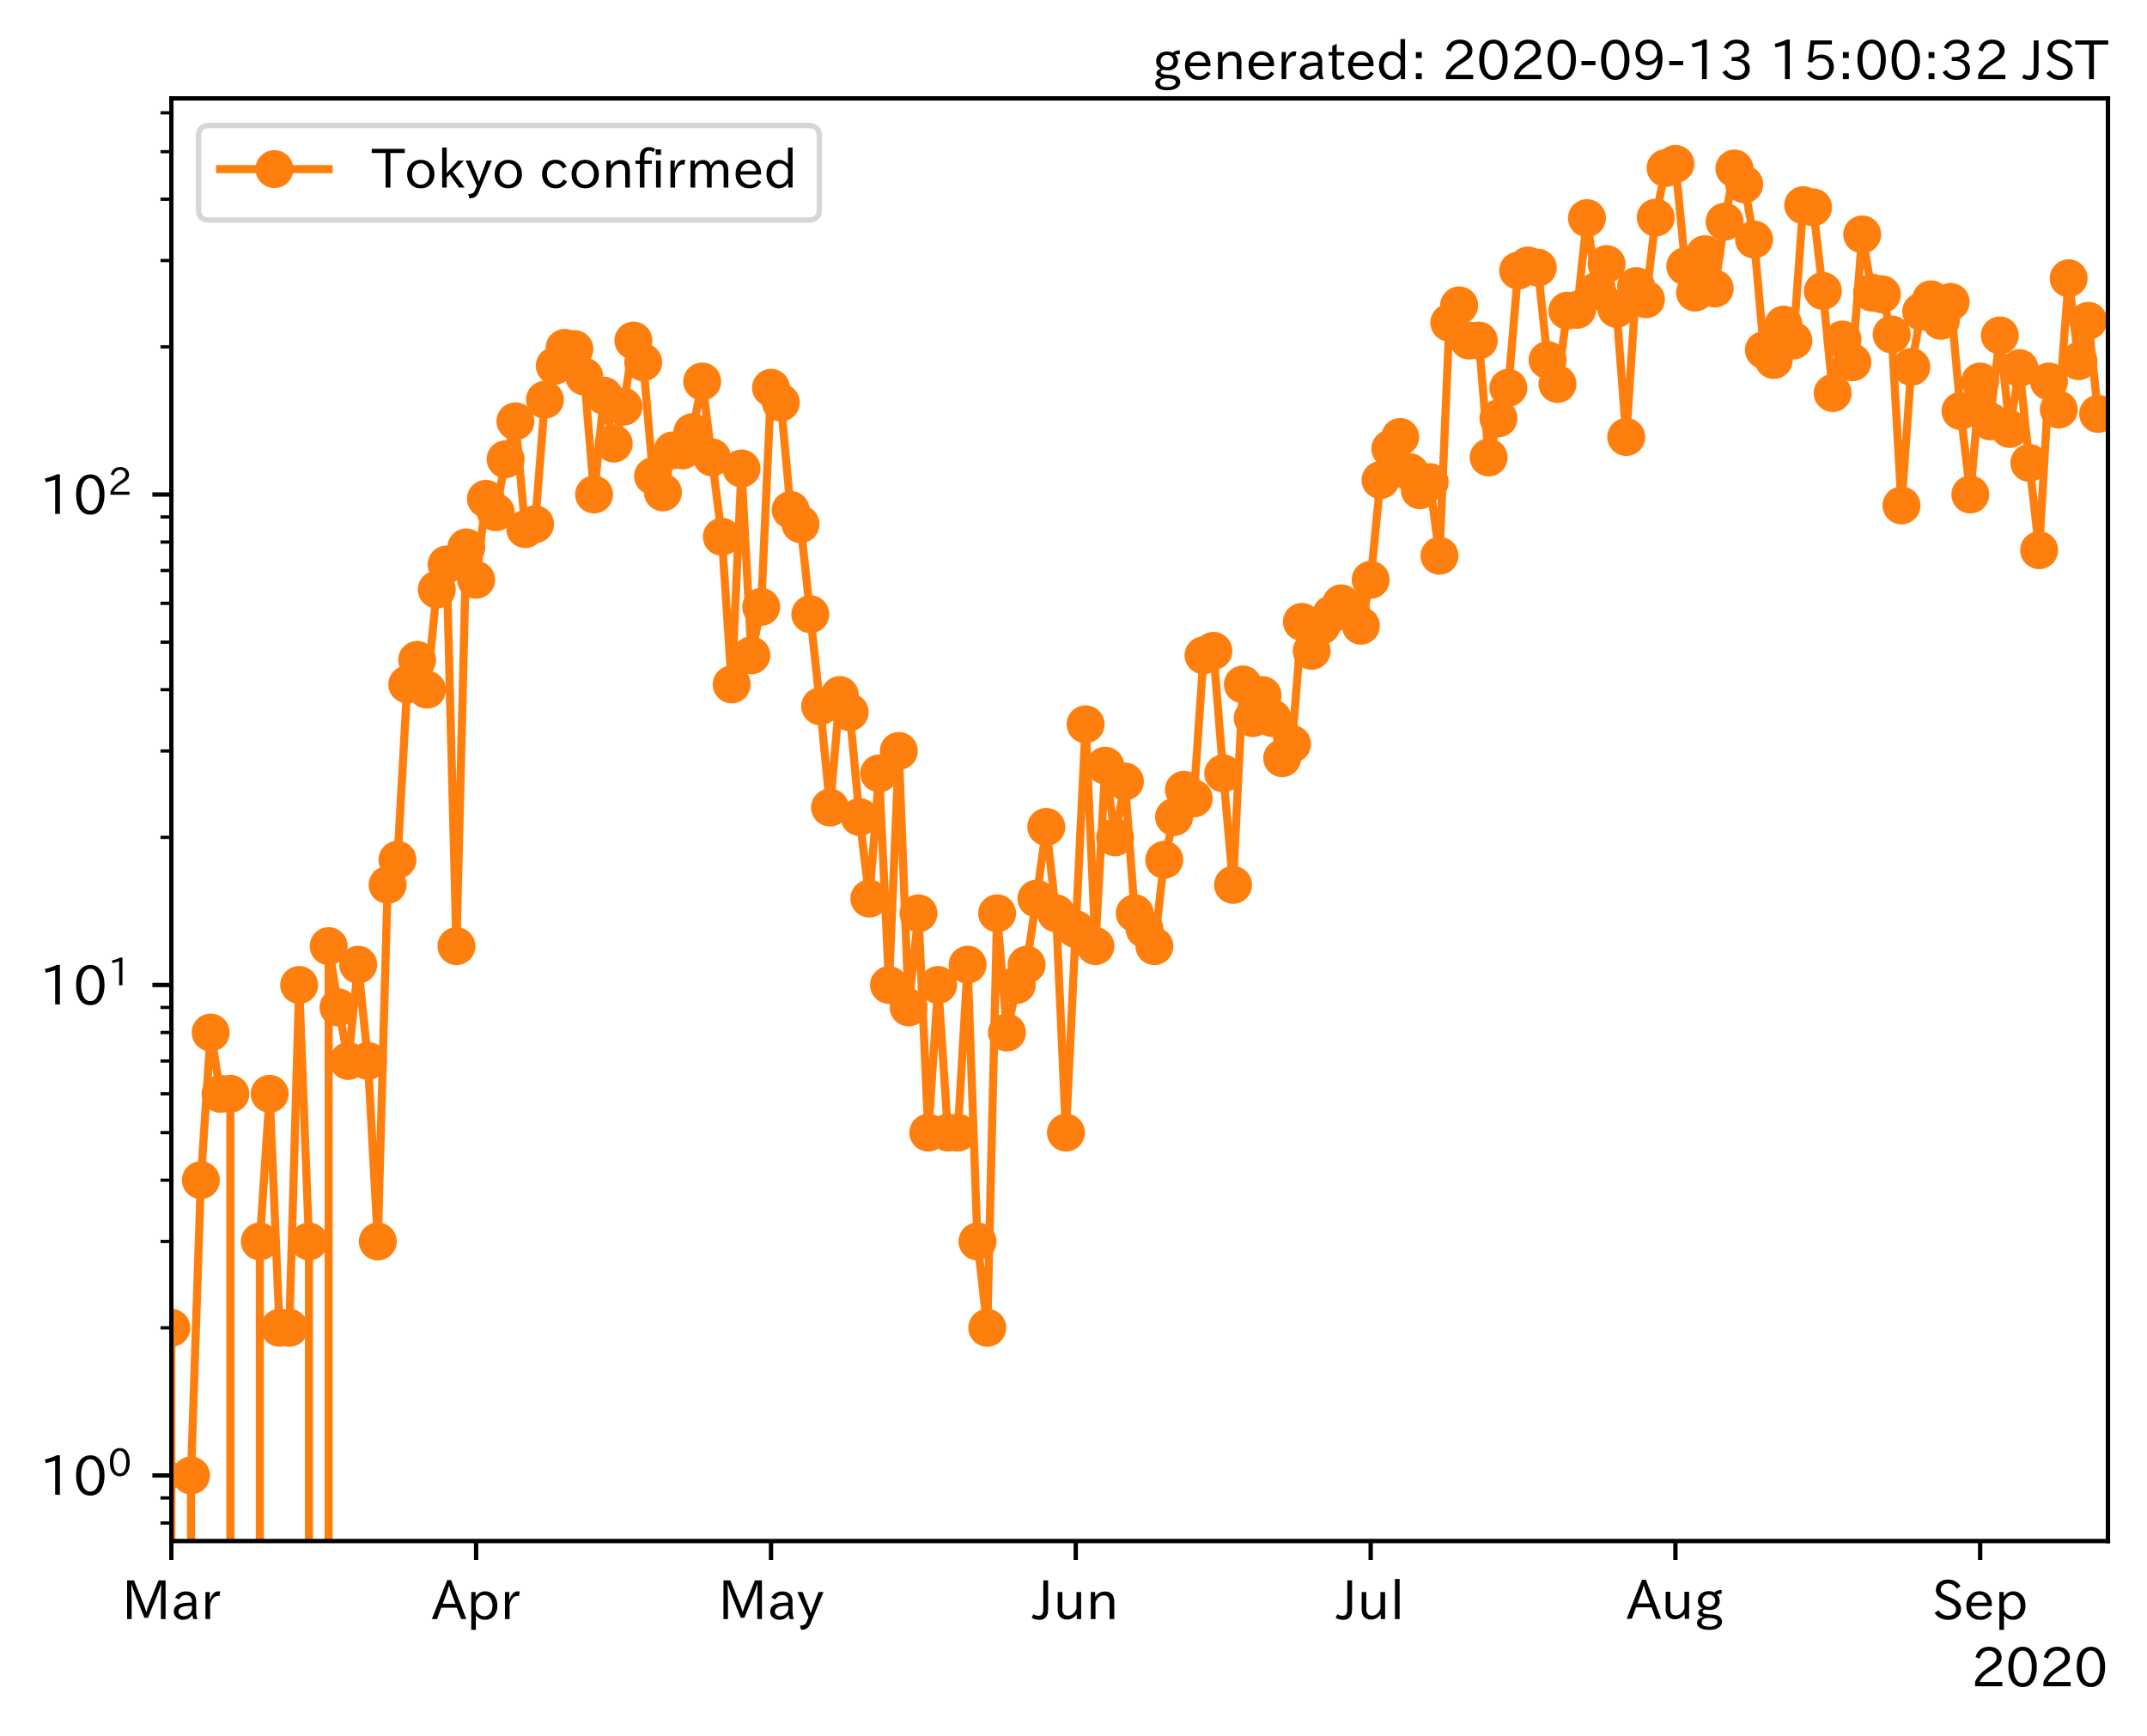 <?xml version="1.0" encoding="utf-8" standalone="no"?>
<!DOCTYPE svg PUBLIC "-//W3C//DTD SVG 1.1//EN"
  "http://www.w3.org/Graphics/SVG/1.1/DTD/svg11.dtd">
<!-- Created with matplotlib (https://matplotlib.org/) -->
<svg height="320.24pt" version="1.1" viewBox="0 0 395.92 320.24" width="395.92pt" xmlns="http://www.w3.org/2000/svg" xmlns:xlink="http://www.w3.org/1999/xlink">
 <defs>
  <style type="text/css">*{stroke-linecap:butt;stroke-linejoin:round;}</style>
 </defs>
 <g id="figure_1">
  <g id="patch_1">
   <path d="M 0 320.24 
L 395.92 320.24 
L 395.92 0 
L 0 0 
z
" style="fill:#ffffff;"/>
  </g>
  <g id="axes_1">
   <g id="patch_2">
    <path d="M 31.6 284.259 
L 388.72 284.259 
L 388.72 18.147 
L 31.6 18.147 
z
" style="fill:#ffffff;"/>
   </g>
   <g id="matplotlib.axis_1">
    <g id="xtick_1">
     <g id="line2d_1">
      <defs>
       <path d="M 0 0 
L 0 3.5 
" id="m4a53aa3651" style="stroke:#000000;stroke-width:0.8;"/>
      </defs>
      <g>
       <use style="stroke:#000000;stroke-width:0.8;" x="31.6" xlink:href="#m4a53aa3651" y="284.259"/>
      </g>
     </g>
     <g id="text_1">
      <!-- Mar -->
      <g transform="translate(22.491 298.749)scale(0.1 -0.1)">
       <defs>
        <path d="M 80.422 0.984 
L 71.828 0.984 
L 71.828 39.594 
Q 71.828 51.266 72.406 64.594 
L 72.016 64.594 
Q 68.062 53.266 63.531 41.797 
L 47.906 3.266 
L 41.406 3.266 
L 25.641 42.578 
Q 20.75 54.781 17.625 64.703 
L 17.234 64.703 
Q 17.828 48.922 17.828 39.891 
L 17.828 0.984 
L 9.516 0.984 
L 9.516 72.406 
L 22.125 72.406 
L 39.109 30.375 
Q 42.141 23 44.828 14.156 
L 45.125 14.156 
Q 47.312 22.125 50.531 30.172 
L 67.438 72.406 
L 80.422 72.406 
z
" id="IPAexGothic-77"/>
        <path d="M 49.312 0.984 
L 41.75 0.984 
Q 39.984 4.734 39.547 8.688 
L 39.203 8.688 
Q 33.547 -0.391 22.312 -0.391 
Q 14.594 -0.391 9.719 4.5 
Q 5.422 8.797 5.422 14.984 
Q 5.422 30.422 32.031 31.203 
L 38.719 31.391 
L 38.719 33.984 
Q 38.719 39.203 35.75 42.188 
Q 32.625 45.312 27.734 45.312 
Q 19.344 45.312 15.141 37.156 
L 7.719 40.578 
Q 14.656 52 27.938 52 
Q 37.109 52 42.047 46.875 
Q 46.625 42.281 46.625 33.891 
L 46.625 15.578 
Q 46.625 6.25 49.312 0.984 
z
M 38.922 25.391 
L 33.453 25.297 
Q 14.109 24.859 14.109 14.891 
Q 14.109 11.375 16.406 9.078 
Q 19.234 6.297 23.828 6.297 
Q 30.219 6.297 34.906 10.984 
Q 38.922 15.141 38.922 21 
z
" id="IPAexGothic-97"/>
        <path d="M 36.078 51.812 
L 34.578 43.266 
Q 32.906 43.609 31.594 43.609 
Q 25.828 43.609 22.078 38.188 
Q 17.391 31.344 17.391 26.172 
L 17.391 0.984 
L 8.797 0.984 
L 8.797 50.781 
L 16.891 50.781 
L 16.5 35.984 
L 16.703 35.984 
Q 22.219 52.203 32.766 52.203 
Q 34.469 52.203 36.078 51.812 
z
" id="IPAexGothic-114"/>
       </defs>
       <use xlink:href="#IPAexGothic-77"/>
       <use x="90.186" xlink:href="#IPAexGothic-97"/>
       <use x="145.166" xlink:href="#IPAexGothic-114"/>
      </g>
     </g>
    </g>
    <g id="xtick_2">
     <g id="line2d_2">
      <g>
       <use style="stroke:#000000;stroke-width:0.8;" x="87.797" xlink:href="#m4a53aa3651" y="284.259"/>
      </g>
     </g>
     <g id="text_2">
      <!-- Apr -->
      <g transform="translate(79.654 298.749)scale(0.1 -0.1)">
       <defs>
        <path d="M 63.375 0.984 
L 53.812 0.984 
L 45.906 22.016 
L 17.188 22.016 
L 9.422 0.984 
L -0.094 0.984 
L 28.219 72.906 
L 35.297 72.906 
z
M 43.406 29.109 
L 36.188 48.094 
Q 33.203 56.062 31.688 62.5 
L 31.391 62.5 
Q 29.641 55.672 26.812 48.094 
L 19.734 29.109 
z
" id="IPAexGothic-65"/>
        <path d="M 16.797 42 
Q 23.828 52.203 34.469 52.203 
Q 43.266 52.203 49.562 45.906 
Q 56.891 38.578 56.891 25.688 
Q 56.891 13.141 49.656 5.812 
Q 43.359 -0.484 34.375 -0.484 
Q 24.516 -0.484 17.281 7.766 
L 17.281 -19 
L 8.797 -19 
L 8.797 50.781 
L 16.797 50.781 
z
M 17.281 30.469 
L 17.281 20.172 
Q 17.281 14.016 23.688 9.375 
Q 27.984 6.297 32.906 6.297 
Q 38.578 6.297 42.578 10.297 
Q 47.906 15.578 47.906 25.484 
Q 47.906 34.375 43.5 39.984 
Q 39.109 45.312 32.812 45.312 
Q 25.875 45.312 20.906 38.812 
Q 17.281 34.125 17.281 30.469 
z
" id="IPAexGothic-112"/>
       </defs>
       <use xlink:href="#IPAexGothic-65"/>
       <use x="63.721" xlink:href="#IPAexGothic-112"/>
       <use x="125.83" xlink:href="#IPAexGothic-114"/>
      </g>
     </g>
    </g>
    <g id="xtick_3">
     <g id="line2d_3">
      <g>
       <use style="stroke:#000000;stroke-width:0.8;" x="142.18" xlink:href="#m4a53aa3651" y="284.259"/>
      </g>
     </g>
     <g id="text_3">
      <!-- May -->
      <g transform="translate(132.461 298.749)scale(0.1 -0.1)">
       <defs>
        <path d="M 48.781 50.781 
L 24.609 -7.625 
Q 19.969 -18.797 8.594 -18.797 
L 7.469 -18.797 
L 5.375 -10.984 
L 6.984 -10.984 
Q 15.141 -10.984 17.969 -3.719 
L 21.188 4.297 
L 0.594 50.781 
L 10.297 50.781 
L 21.297 22.797 
Q 23.875 16.016 25.094 12.203 
L 25.391 12.203 
Q 27.344 18.266 29.109 22.797 
L 39.5 50.781 
z
" id="IPAexGothic-121"/>
       </defs>
       <use xlink:href="#IPAexGothic-77"/>
       <use x="90.186" xlink:href="#IPAexGothic-97"/>
       <use x="145.166" xlink:href="#IPAexGothic-121"/>
      </g>
     </g>
    </g>
    <g id="xtick_4">
     <g id="line2d_4">
      <g>
       <use style="stroke:#000000;stroke-width:0.8;" x="198.377" xlink:href="#m4a53aa3651" y="284.259"/>
      </g>
     </g>
     <g id="text_4">
      <!-- Jun -->
      <g transform="translate(190.437 298.749)scale(0.1 -0.1)">
       <defs>
        <path d="M 28.422 72.406 
L 28.422 19.281 
Q 28.422 -0.484 11.922 -0.484 
Q 4.734 -0.484 -1.953 3.266 
L 1.312 10.062 
Q 5.906 6.984 10.844 6.984 
Q 19.531 6.984 19.531 18.797 
L 19.531 72.406 
z
" id="IPAexGothic-74"/>
        <path d="M 51.312 0.984 
L 43.312 0.984 
L 43.312 10.062 
Q 35.938 0 25.391 0 
Q 16.75 0 11.922 5.859 
Q 8.109 10.594 8.109 19.391 
L 8.109 50.781 
L 16.703 50.781 
L 16.703 19.672 
Q 16.703 7.281 27.094 7.281 
Q 37.594 7.281 42.719 20.172 
L 42.719 50.781 
L 51.312 50.781 
z
" id="IPAexGothic-117"/>
        <path d="M 52 0.984 
L 43.406 0.984 
L 43.406 31.891 
Q 43.406 44.578 32.906 44.578 
Q 22.312 44.578 17.391 31.891 
L 17.391 0.984 
L 8.797 0.984 
L 8.797 50.781 
L 16.797 50.781 
L 16.797 41.797 
Q 23.828 51.812 34.719 51.812 
Q 52 51.812 52 32.375 
z
" id="IPAexGothic-110"/>
       </defs>
       <use xlink:href="#IPAexGothic-74"/>
       <use x="37.988" xlink:href="#IPAexGothic-117"/>
       <use x="98.389" xlink:href="#IPAexGothic-110"/>
      </g>
     </g>
    </g>
    <g id="xtick_5">
     <g id="line2d_5">
      <g>
       <use style="stroke:#000000;stroke-width:0.8;" x="252.761" xlink:href="#m4a53aa3651" y="284.259"/>
      </g>
     </g>
     <g id="text_5">
      <!-- Jul -->
      <g transform="translate(246.491 298.749)scale(0.1 -0.1)">
       <defs>
        <path d="M 17.672 0.984 
L 9.078 0.984 
L 9.078 74.906 
L 17.672 74.906 
z
" id="IPAexGothic-108"/>
       </defs>
       <use xlink:href="#IPAexGothic-74"/>
       <use x="37.988" xlink:href="#IPAexGothic-117"/>
       <use x="98.389" xlink:href="#IPAexGothic-108"/>
      </g>
     </g>
    </g>
    <g id="xtick_6">
     <g id="line2d_6">
      <g>
       <use style="stroke:#000000;stroke-width:0.8;" x="308.957" xlink:href="#m4a53aa3651" y="284.259"/>
      </g>
     </g>
     <g id="text_6">
      <!-- Aug -->
      <g transform="translate(299.975 298.691)scale(0.1 -0.1)">
       <defs>
        <path d="M 20.797 17.969 
Q 15.719 17.531 15.719 14.062 
Q 15.719 9.578 27.547 8.984 
L 33.297 8.688 
Q 51.609 7.766 51.609 -4.594 
Q 51.609 -10.938 45.703 -14.984 
Q 39.359 -19.578 28.031 -19.578 
Q 17.781 -19.578 11.531 -16.062 
Q 5.516 -12.641 5.516 -6.688 
Q 5.516 1.312 16.797 3.859 
L 16.797 4.203 
Q 7.906 6.453 7.906 12.156 
Q 7.906 17.438 15.531 20.266 
Q 7.125 24.609 7.125 34.078 
Q 7.125 41.406 12.016 46.297 
Q 17.625 51.906 27.156 51.906 
Q 33.203 51.906 37.844 49.266 
Q 41.406 53.953 50.922 54.109 
L 50.922 47.078 
Q 44.344 46.922 42.234 45.906 
Q 47.406 40.828 47.406 33.891 
Q 47.406 27 42.719 22.266 
Q 37.5 17.094 28.328 17.094 
Q 24.422 17.094 20.797 17.969 
z
M 27.094 45.609 
Q 22.016 45.609 18.703 42.281 
Q 15.438 39.016 15.438 34.078 
Q 15.438 29.25 18.5 26.312 
Q 21.828 23 27.438 23 
Q 32.719 23 35.891 26.219 
Q 39.109 29.391 39.109 34.422 
Q 39.109 39.016 35.891 42.188 
Q 32.516 45.609 27.094 45.609 
z
M 27.391 2.484 
Q 14.109 2.484 14.109 -5.719 
Q 14.109 -13.672 28.125 -13.672 
Q 37.156 -13.672 41.219 -9.469 
Q 43.312 -7.516 43.312 -4.891 
Q 43.312 2.484 27.391 2.484 
z
" id="IPAexGothic-103"/>
       </defs>
       <use xlink:href="#IPAexGothic-65"/>
       <use x="63.721" xlink:href="#IPAexGothic-117"/>
       <use x="124.121" xlink:href="#IPAexGothic-103"/>
      </g>
     </g>
    </g>
    <g id="xtick_7">
     <g id="line2d_7">
      <g>
       <use style="stroke:#000000;stroke-width:0.8;" x="365.154" xlink:href="#m4a53aa3651" y="284.259"/>
      </g>
     </g>
     <g id="text_7">
      <!-- Sep -->
      <g transform="translate(356.279 298.749)scale(0.1 -0.1)">
       <defs>
        <path d="M 45.609 56.891 
Q 40.047 66.547 28.953 66.547 
Q 22.703 66.547 18.953 62.641 
Q 16.062 59.422 16.062 55.219 
Q 16.062 50.594 19.781 47.609 
Q 22.562 45.516 31 42 
L 34.375 40.578 
Q 45.703 36.031 49.859 30.516 
Q 53.469 25.688 53.469 19.672 
Q 53.469 10.062 46.391 4.5 
Q 39.984 -0.484 30.172 -0.484 
Q 13.766 -0.484 4.891 11.969 
L 11.766 17.188 
Q 18.797 7.172 30.281 7.172 
Q 35.75 7.172 39.594 9.766 
Q 44.391 13.234 44.391 19 
Q 44.391 23.484 40.875 27 
Q 37.109 30.609 27 34.469 
L 24.078 35.594 
Q 7.078 42.094 7.078 54.391 
Q 7.078 62.594 12.594 67.922 
Q 18.797 73.828 29.109 73.828 
Q 44.391 73.828 52.484 61.812 
z
" id="IPAexGothic-83"/>
        <path d="M 13.484 24.906 
Q 13.922 16.266 18.891 11.281 
Q 23.969 6.203 31.203 6.203 
Q 40.719 6.203 46.297 15.094 
L 51.906 11.375 
Q 44.828 -0.484 30.172 -0.484 
Q 19.094 -0.484 11.969 6.594 
Q 4.781 13.812 4.781 25.641 
Q 4.781 38.188 12.312 45.703 
Q 19 52.391 29 52.391 
Q 38.422 52.391 44.781 46.188 
Q 51.906 38.969 51.906 26.906 
L 51.906 24.906 
z
M 43.062 31.203 
Q 42.328 37.984 38.281 41.891 
Q 34.281 45.906 28.812 45.906 
Q 22.469 45.906 17.969 40.484 
Q 14.891 36.812 13.969 31.203 
z
" id="IPAexGothic-101"/>
       </defs>
       <use xlink:href="#IPAexGothic-83"/>
       <use x="58.496" xlink:href="#IPAexGothic-101"/>
       <use x="115.381" xlink:href="#IPAexGothic-112"/>
      </g>
     </g>
    </g>
    <g id="text_8">
     <!-- 2020 -->
     <g transform="translate(363.526 311.14)scale(0.1 -0.1)">
      <defs>
       <path d="M 57.172 0.984 
L 6.984 0.984 
L 6.984 9.281 
Q 12.891 23.047 29.594 34.422 
L 32.375 36.281 
Q 40.922 42.141 43.609 45.406 
Q 46.688 49.266 46.688 53.812 
Q 46.688 58.938 43.062 62.547 
Q 39.062 66.547 32.562 66.547 
Q 19.531 66.547 15.484 52 
L 7.766 54.781 
Q 13.328 73.828 33.062 73.828 
Q 43.844 73.828 50.25 67.438 
Q 55.859 61.672 55.859 53.516 
Q 55.859 47.469 52.25 42.531 
Q 48.922 37.75 36.969 30.281 
L 34.859 29 
Q 19.625 19.578 15.281 8.891 
L 57.172 8.891 
z
" id="IPAexGothic-50"/>
       <path d="M 31.844 73.828 
Q 45.016 73.828 52.094 61.625 
Q 57.719 51.953 57.719 36.625 
Q 57.719 21.438 52.094 11.578 
Q 45.125 -0.484 31.5 -0.484 
Q 17.922 -0.484 10.938 11.578 
Q 5.328 21.438 5.328 36.719 
Q 5.328 58.016 15.625 67.719 
Q 22.172 73.828 31.844 73.828 
z
M 31.5 66.656 
Q 23.688 66.656 19.188 58.734 
Q 14.594 50.734 14.594 36.625 
Q 14.594 22.75 19.094 14.797 
Q 23.641 6.984 31.5 6.984 
Q 40.922 6.984 45.453 18.016 
Q 48.438 25.344 48.438 37.109 
Q 48.438 50.875 43.844 58.734 
Q 39.203 66.656 31.5 66.656 
z
" id="IPAexGothic-48"/>
      </defs>
      <use xlink:href="#IPAexGothic-50"/>
      <use x="62.988" xlink:href="#IPAexGothic-48"/>
      <use x="125.977" xlink:href="#IPAexGothic-50"/>
      <use x="188.965" xlink:href="#IPAexGothic-48"/>
     </g>
    </g>
   </g>
   <g id="matplotlib.axis_2">
    <g id="ytick_1">
     <g id="line2d_8">
      <defs>
       <path d="M 0 0 
L -3.5 0 
" id="m1cb9eede73" style="stroke:#000000;stroke-width:0.8;"/>
      </defs>
      <g>
       <use style="stroke:#000000;stroke-width:0.8;" x="31.6" xlink:href="#m1cb9eede73" y="272.163"/>
      </g>
     </g>
     <g id="text_9">
      <!-- $\mathdefault{10^{0}}$ -->
      <g transform="translate(7.2 275.908)scale(0.1 -0.1)">
       <defs>
        <path d="M 38.484 0.984 
L 29.688 0.984 
L 29.688 64.109 
Q 21.438 61.281 12.312 59.328 
L 10.688 66.109 
Q 23.734 69.391 32.906 73.922 
L 38.484 73.922 
z
" id="IPAexGothic-49"/>
       </defs>
       <use transform="translate(0 0.773)" xlink:href="#IPAexGothic-49"/>
       <use transform="translate(62.988 0.773)" xlink:href="#IPAexGothic-48"/>
       <use transform="translate(126.865 36.32)scale(0.7)" xlink:href="#IPAexGothic-48"/>
      </g>
     </g>
    </g>
    <g id="ytick_2">
     <g id="line2d_9">
      <g>
       <use style="stroke:#000000;stroke-width:0.8;" x="31.6" xlink:href="#m1cb9eede73" y="181.689"/>
      </g>
     </g>
     <g id="text_10">
      <!-- $\mathdefault{10^{1}}$ -->
      <g transform="translate(7.2 185.435)scale(0.1 -0.1)">
       <use transform="translate(0 0.708)" xlink:href="#IPAexGothic-49"/>
       <use transform="translate(62.988 0.708)" xlink:href="#IPAexGothic-48"/>
       <use transform="translate(126.865 36.255)scale(0.7)" xlink:href="#IPAexGothic-49"/>
      </g>
     </g>
    </g>
    <g id="ytick_3">
     <g id="line2d_10">
      <g>
       <use style="stroke:#000000;stroke-width:0.8;" x="31.6" xlink:href="#m1cb9eede73" y="91.216"/>
      </g>
     </g>
     <g id="text_11">
      <!-- $\mathdefault{10^{2}}$ -->
      <g transform="translate(7.2 94.962)scale(0.1 -0.1)">
       <use transform="translate(0 0.773)" xlink:href="#IPAexGothic-49"/>
       <use transform="translate(62.988 0.773)" xlink:href="#IPAexGothic-48"/>
       <use transform="translate(126.865 36.32)scale(0.7)" xlink:href="#IPAexGothic-50"/>
      </g>
     </g>
    </g>
    <g id="ytick_4">
     <g id="line2d_11">
      <defs>
       <path d="M 0 0 
L -2 0 
" id="mf52d84941e" style="stroke:#000000;stroke-width:0.6;"/>
      </defs>
      <g>
       <use style="stroke:#000000;stroke-width:0.6;" x="31.6" xlink:href="#mf52d84941e" y="280.93"/>
      </g>
     </g>
    </g>
    <g id="ytick_5">
     <g id="line2d_12">
      <g>
       <use style="stroke:#000000;stroke-width:0.6;" x="31.6" xlink:href="#mf52d84941e" y="276.302"/>
      </g>
     </g>
    </g>
    <g id="ytick_6">
     <g id="line2d_13">
      <g>
       <use style="stroke:#000000;stroke-width:0.6;" x="31.6" xlink:href="#mf52d84941e" y="244.927"/>
      </g>
     </g>
    </g>
    <g id="ytick_7">
     <g id="line2d_14">
      <g>
       <use style="stroke:#000000;stroke-width:0.6;" x="31.6" xlink:href="#mf52d84941e" y="228.996"/>
      </g>
     </g>
    </g>
    <g id="ytick_8">
     <g id="line2d_15">
      <g>
       <use style="stroke:#000000;stroke-width:0.6;" x="31.6" xlink:href="#mf52d84941e" y="217.692"/>
      </g>
     </g>
    </g>
    <g id="ytick_9">
     <g id="line2d_16">
      <g>
       <use style="stroke:#000000;stroke-width:0.6;" x="31.6" xlink:href="#mf52d84941e" y="208.925"/>
      </g>
     </g>
    </g>
    <g id="ytick_10">
     <g id="line2d_17">
      <g>
       <use style="stroke:#000000;stroke-width:0.6;" x="31.6" xlink:href="#mf52d84941e" y="201.761"/>
      </g>
     </g>
    </g>
    <g id="ytick_11">
     <g id="line2d_18">
      <g>
       <use style="stroke:#000000;stroke-width:0.6;" x="31.6" xlink:href="#mf52d84941e" y="195.704"/>
      </g>
     </g>
    </g>
    <g id="ytick_12">
     <g id="line2d_19">
      <g>
       <use style="stroke:#000000;stroke-width:0.6;" x="31.6" xlink:href="#mf52d84941e" y="190.457"/>
      </g>
     </g>
    </g>
    <g id="ytick_13">
     <g id="line2d_20">
      <g>
       <use style="stroke:#000000;stroke-width:0.6;" x="31.6" xlink:href="#mf52d84941e" y="185.829"/>
      </g>
     </g>
    </g>
    <g id="ytick_14">
     <g id="line2d_21">
      <g>
       <use style="stroke:#000000;stroke-width:0.6;" x="31.6" xlink:href="#mf52d84941e" y="154.454"/>
      </g>
     </g>
    </g>
    <g id="ytick_15">
     <g id="line2d_22">
      <g>
       <use style="stroke:#000000;stroke-width:0.6;" x="31.6" xlink:href="#mf52d84941e" y="138.523"/>
      </g>
     </g>
    </g>
    <g id="ytick_16">
     <g id="line2d_23">
      <g>
       <use style="stroke:#000000;stroke-width:0.6;" x="31.6" xlink:href="#mf52d84941e" y="127.219"/>
      </g>
     </g>
    </g>
    <g id="ytick_17">
     <g id="line2d_24">
      <g>
       <use style="stroke:#000000;stroke-width:0.6;" x="31.6" xlink:href="#mf52d84941e" y="118.451"/>
      </g>
     </g>
    </g>
    <g id="ytick_18">
     <g id="line2d_25">
      <g>
       <use style="stroke:#000000;stroke-width:0.6;" x="31.6" xlink:href="#mf52d84941e" y="111.288"/>
      </g>
     </g>
    </g>
    <g id="ytick_19">
     <g id="line2d_26">
      <g>
       <use style="stroke:#000000;stroke-width:0.6;" x="31.6" xlink:href="#mf52d84941e" y="105.231"/>
      </g>
     </g>
    </g>
    <g id="ytick_20">
     <g id="line2d_27">
      <g>
       <use style="stroke:#000000;stroke-width:0.6;" x="31.6" xlink:href="#mf52d84941e" y="99.984"/>
      </g>
     </g>
    </g>
    <g id="ytick_21">
     <g id="line2d_28">
      <g>
       <use style="stroke:#000000;stroke-width:0.6;" x="31.6" xlink:href="#mf52d84941e" y="95.356"/>
      </g>
     </g>
    </g>
    <g id="ytick_22">
     <g id="line2d_29">
      <g>
       <use style="stroke:#000000;stroke-width:0.6;" x="31.6" xlink:href="#mf52d84941e" y="63.981"/>
      </g>
     </g>
    </g>
    <g id="ytick_23">
     <g id="line2d_30">
      <g>
       <use style="stroke:#000000;stroke-width:0.6;" x="31.6" xlink:href="#mf52d84941e" y="48.05"/>
      </g>
     </g>
    </g>
    <g id="ytick_24">
     <g id="line2d_31">
      <g>
       <use style="stroke:#000000;stroke-width:0.6;" x="31.6" xlink:href="#mf52d84941e" y="36.746"/>
      </g>
     </g>
    </g>
    <g id="ytick_25">
     <g id="line2d_32">
      <g>
       <use style="stroke:#000000;stroke-width:0.6;" x="31.6" xlink:href="#mf52d84941e" y="27.978"/>
      </g>
     </g>
    </g>
    <g id="ytick_26">
     <g id="line2d_33">
      <g>
       <use style="stroke:#000000;stroke-width:0.6;" x="31.6" xlink:href="#mf52d84941e" y="20.814"/>
      </g>
     </g>
    </g>
   </g>
   <g id="line2d_34">
    <path clip-path="url(#p330cc29ae4)" d="M 0.782 321.24 
L 0.783 272.163 
L 2.595 244.927 
L 4.408 190.457 
L 6.221 208.925 
L 6.223 321.24 
M 9.845 321.24 
L 9.846 228.996 
L 11.659 228.996 
L 11.661 321.24 
M 15.283 321.24 
L 15.285 228.996 
L 17.098 272.163 
L 17.099 321.24 
M 20.721 321.24 
L 20.723 228.996 
L 20.725 321.24 
M 24.347 321.24 
L 24.349 228.996 
L 26.162 272.163 
L 26.163 321.24 
M 29.786 321.24 
L 29.787 272.163 
L 31.6 244.927 
L 31.602 321.24 
M 35.225 321.24 
L 35.226 272.163 
L 37.038 217.692 
L 38.851 190.457 
L 40.664 201.761 
L 42.477 201.761 
L 42.479 321.24 
M 47.913 321.24 
L 47.915 228.996 
L 49.728 201.761 
L 51.541 244.927 
L 53.354 244.927 
L 55.166 181.689 
L 56.979 228.996 
L 56.981 321.24 
M 60.602 321.24 
L 60.605 174.526 
L 62.417 185.829 
L 64.23 195.704 
L 66.043 177.945 
L 67.856 195.704 
L 69.669 228.996 
L 71.481 163.222 
L 73.294 158.594 
L 75.107 126.249 
L 76.92 121.728 
L 78.733 127.219 
L 80.545 108.752 
L 82.358 104.124 
L 84.171 174.526 
L 85.984 100.979 
L 87.797 106.952 
L 89.609 92.01 
L 91.422 94.493 
L 93.235 84.713 
L 95.048 77.716 
L 96.861 97.602 
L 98.673 96.688 
L 100.486 73.744 
L 102.299 67.472 
L 104.112 64.178 
L 105.924 64.376 
L 107.737 69.453 
L 109.55 91.216 
L 111.363 72.995 
L 113.176 81.825 
L 114.988 75.024 
L 116.801 62.82 
L 118.614 66.833 
L 120.427 87.83 
L 122.24 90.825 
L 124.052 83.082 
L 125.865 83.082 
L 127.678 79.717 
L 129.491 70.367 
L 133.116 99.014 
L 134.929 126.249 
L 136.742 86.414 
L 138.555 120.883 
L 140.368 111.948 
L 142.18 71.54 
L 143.993 74.251 
L 145.806 94.068 
L 147.619 96.688 
L 151.244 130.282 
L 153.057 148.963 
L 154.87 128.214 
L 156.683 131.359 
L 158.495 150.709 
L 160.308 165.758 
L 162.121 142.663 
L 163.934 181.689 
L 165.747 138.523 
L 167.559 185.829 
L 169.372 168.469 
L 171.185 208.925 
L 172.998 181.689 
L 174.811 208.925 
L 176.623 208.925 
L 178.436 177.945 
L 180.249 228.996 
L 182.062 244.927 
L 183.875 168.469 
L 185.687 190.457 
L 187.5 181.689 
L 189.313 177.945 
L 191.126 165.758 
L 192.938 152.537 
L 194.751 168.469 
L 196.564 208.925 
L 200.19 133.605 
L 202.002 174.526 
L 203.815 141.234 
L 205.628 154.454 
L 207.441 144.146 
L 209.254 168.469 
L 211.066 171.381 
L 212.879 174.526 
L 214.692 158.594 
L 216.505 150.709 
L 218.318 145.687 
L 220.13 147.291 
L 221.943 120.883 
L 223.756 120.055 
L 225.569 142.663 
L 227.382 163.222 
L 229.194 126.249 
L 231.007 132.466 
L 232.82 128.214 
L 234.633 132.466 
L 236.445 139.855 
L 238.258 137.234 
L 240.071 114.707 
L 241.884 120.055 
L 243.697 115.427 
L 247.322 111.288 
L 249.135 112.62 
L 250.948 115.427 
L 252.761 106.952 
L 254.573 88.558 
L 256.386 82.764 
L 258.199 80.606 
L 260.012 87.116 
L 261.825 90.438 
L 263.637 88.927 
L 265.45 102.52 
L 267.263 59.528 
L 269.076 56.329 
L 270.889 62.82 
L 272.701 62.82 
L 274.514 84.381 
L 276.327 77.163 
L 278.14 71.54 
L 279.952 49.927 
L 281.765 48.977 
L 283.578 49.382 
L 285.391 66.412 
L 287.204 70.832 
L 289.016 57.312 
L 290.829 57.146 
L 292.642 40.236 
L 294.455 53.672 
L 296.268 48.71 
L 298.08 56.981 
L 299.893 80.606 
L 301.706 52.776 
L 303.519 55.213 
L 305.332 40.129 
L 307.144 30.999 
L 308.957 30.243 
L 310.77 49.112 
L 312.583 53.976 
L 314.396 46.888 
L 316.208 53.222 
L 318.021 40.886 
L 319.834 31.084 
L 321.647 33.996 
L 323.459 44.186 
L 325.272 64.575 
L 327.085 66.412 
L 328.898 59.881 
L 330.711 62.82 
L 332.523 37.842 
L 334.336 38.248 
L 336.149 53.672 
L 337.962 72.504 
L 339.775 62.629 
L 341.587 66.833 
L 343.4 43.247 
L 345.213 53.976 
L 347.026 54.282 
L 348.839 61.692 
L 350.651 93.232 
L 352.464 67.687 
L 354.277 57.478 
L 356.09 55.213 
L 357.903 59.179 
L 359.715 55.688 
L 361.528 75.812 
L 363.341 91.216 
L 365.154 70.367 
L 366.966 77.716 
L 368.779 61.877 
L 370.592 79.135 
L 372.405 67.903 
L 374.218 85.385 
L 376.03 101.486 
L 377.843 70.367 
L 379.656 75.548 
L 381.469 51.326 
L 383.282 66.622 
L 385.094 59.179 
L 386.907 76.347 
L 386.907 76.347 
" style="fill:none;stroke:#ff7f0e;stroke-linecap:square;stroke-width:1.5;"/>
    <defs>
     <path d="M 0 3 
C 0.796 3 1.559 2.684 2.121 2.121 
C 2.684 1.559 3 0.796 3 0 
C 3 -0.796 2.684 -1.559 2.121 -2.121 
C 1.559 -2.684 0.796 -3 0 -3 
C -0.796 -3 -1.559 -2.684 -2.121 -2.121 
C -2.684 -1.559 -3 -0.796 -3 0 
C -3 0.796 -2.684 1.559 -2.121 2.121 
C -1.559 2.684 -0.796 3 0 3 
z
" id="md82de09786" style="stroke:#ff7f0e;"/>
    </defs>
    <g clip-path="url(#p330cc29ae4)">
     <use style="fill:#ff7f0e;stroke:#ff7f0e;" x="0.326" xlink:href="#md82de09786" y="23058.271"/>
     <use style="fill:#ff7f0e;stroke:#ff7f0e;" x="0.783" xlink:href="#md82de09786" y="272.163"/>
     <use style="fill:#ff7f0e;stroke:#ff7f0e;" x="2.595" xlink:href="#md82de09786" y="244.927"/>
     <use style="fill:#ff7f0e;stroke:#ff7f0e;" x="4.408" xlink:href="#md82de09786" y="190.457"/>
     <use style="fill:#ff7f0e;stroke:#ff7f0e;" x="6.221" xlink:href="#md82de09786" y="208.925"/>
     <use style="fill:#ff7f0e;stroke:#ff7f0e;" x="6.678" xlink:href="#md82de09786" y="23058.271"/>
     <use style="fill:#ff7f0e;stroke:#ff7f0e;" x="9.389" xlink:href="#md82de09786" y="23058.271"/>
     <use style="fill:#ff7f0e;stroke:#ff7f0e;" x="9.846" xlink:href="#md82de09786" y="228.996"/>
     <use style="fill:#ff7f0e;stroke:#ff7f0e;" x="11.659" xlink:href="#md82de09786" y="228.996"/>
     <use style="fill:#ff7f0e;stroke:#ff7f0e;" x="12.116" xlink:href="#md82de09786" y="23058.271"/>
     <use style="fill:#ff7f0e;stroke:#ff7f0e;" x="14.828" xlink:href="#md82de09786" y="23058.271"/>
     <use style="fill:#ff7f0e;stroke:#ff7f0e;" x="15.285" xlink:href="#md82de09786" y="228.996"/>
     <use style="fill:#ff7f0e;stroke:#ff7f0e;" x="17.098" xlink:href="#md82de09786" y="272.163"/>
     <use style="fill:#ff7f0e;stroke:#ff7f0e;" x="17.554" xlink:href="#md82de09786" y="23058.271"/>
     <use style="fill:#ff7f0e;stroke:#ff7f0e;" x="20.266" xlink:href="#md82de09786" y="23058.271"/>
     <use style="fill:#ff7f0e;stroke:#ff7f0e;" x="20.723" xlink:href="#md82de09786" y="228.996"/>
     <use style="fill:#ff7f0e;stroke:#ff7f0e;" x="21.18" xlink:href="#md82de09786" y="23058.271"/>
     <use style="fill:#ff7f0e;stroke:#ff7f0e;" x="23.892" xlink:href="#md82de09786" y="23058.271"/>
     <use style="fill:#ff7f0e;stroke:#ff7f0e;" x="24.349" xlink:href="#md82de09786" y="228.996"/>
     <use style="fill:#ff7f0e;stroke:#ff7f0e;" x="26.162" xlink:href="#md82de09786" y="272.163"/>
     <use style="fill:#ff7f0e;stroke:#ff7f0e;" x="26.618" xlink:href="#md82de09786" y="23058.271"/>
     <use style="fill:#ff7f0e;stroke:#ff7f0e;" x="29.331" xlink:href="#md82de09786" y="23058.271"/>
     <use style="fill:#ff7f0e;stroke:#ff7f0e;" x="29.787" xlink:href="#md82de09786" y="272.163"/>
     <use style="fill:#ff7f0e;stroke:#ff7f0e;" x="31.6" xlink:href="#md82de09786" y="244.927"/>
     <use style="fill:#ff7f0e;stroke:#ff7f0e;" x="32.057" xlink:href="#md82de09786" y="23058.271"/>
     <use style="fill:#ff7f0e;stroke:#ff7f0e;" x="34.769" xlink:href="#md82de09786" y="23058.271"/>
     <use style="fill:#ff7f0e;stroke:#ff7f0e;" x="35.226" xlink:href="#md82de09786" y="272.163"/>
     <use style="fill:#ff7f0e;stroke:#ff7f0e;" x="37.038" xlink:href="#md82de09786" y="217.692"/>
     <use style="fill:#ff7f0e;stroke:#ff7f0e;" x="38.851" xlink:href="#md82de09786" y="190.457"/>
     <use style="fill:#ff7f0e;stroke:#ff7f0e;" x="40.664" xlink:href="#md82de09786" y="201.761"/>
     <use style="fill:#ff7f0e;stroke:#ff7f0e;" x="42.477" xlink:href="#md82de09786" y="201.761"/>
     <use style="fill:#ff7f0e;stroke:#ff7f0e;" x="42.934" xlink:href="#md82de09786" y="23058.271"/>
     <use style="fill:#ff7f0e;stroke:#ff7f0e;" x="47.458" xlink:href="#md82de09786" y="23058.271"/>
     <use style="fill:#ff7f0e;stroke:#ff7f0e;" x="47.915" xlink:href="#md82de09786" y="228.996"/>
     <use style="fill:#ff7f0e;stroke:#ff7f0e;" x="49.728" xlink:href="#md82de09786" y="201.761"/>
     <use style="fill:#ff7f0e;stroke:#ff7f0e;" x="51.541" xlink:href="#md82de09786" y="244.927"/>
     <use style="fill:#ff7f0e;stroke:#ff7f0e;" x="53.354" xlink:href="#md82de09786" y="244.927"/>
     <use style="fill:#ff7f0e;stroke:#ff7f0e;" x="55.166" xlink:href="#md82de09786" y="181.689"/>
     <use style="fill:#ff7f0e;stroke:#ff7f0e;" x="56.979" xlink:href="#md82de09786" y="228.996"/>
     <use style="fill:#ff7f0e;stroke:#ff7f0e;" x="57.436" xlink:href="#md82de09786" y="23058.271"/>
     <use style="fill:#ff7f0e;stroke:#ff7f0e;" x="60.147" xlink:href="#md82de09786" y="23058.271"/>
     <use style="fill:#ff7f0e;stroke:#ff7f0e;" x="60.605" xlink:href="#md82de09786" y="174.526"/>
     <use style="fill:#ff7f0e;stroke:#ff7f0e;" x="62.417" xlink:href="#md82de09786" y="185.829"/>
     <use style="fill:#ff7f0e;stroke:#ff7f0e;" x="64.23" xlink:href="#md82de09786" y="195.704"/>
     <use style="fill:#ff7f0e;stroke:#ff7f0e;" x="66.043" xlink:href="#md82de09786" y="177.945"/>
     <use style="fill:#ff7f0e;stroke:#ff7f0e;" x="67.856" xlink:href="#md82de09786" y="195.704"/>
     <use style="fill:#ff7f0e;stroke:#ff7f0e;" x="69.669" xlink:href="#md82de09786" y="228.996"/>
     <use style="fill:#ff7f0e;stroke:#ff7f0e;" x="71.481" xlink:href="#md82de09786" y="163.222"/>
     <use style="fill:#ff7f0e;stroke:#ff7f0e;" x="73.294" xlink:href="#md82de09786" y="158.594"/>
     <use style="fill:#ff7f0e;stroke:#ff7f0e;" x="75.107" xlink:href="#md82de09786" y="126.249"/>
     <use style="fill:#ff7f0e;stroke:#ff7f0e;" x="76.92" xlink:href="#md82de09786" y="121.728"/>
     <use style="fill:#ff7f0e;stroke:#ff7f0e;" x="78.733" xlink:href="#md82de09786" y="127.219"/>
     <use style="fill:#ff7f0e;stroke:#ff7f0e;" x="80.545" xlink:href="#md82de09786" y="108.752"/>
     <use style="fill:#ff7f0e;stroke:#ff7f0e;" x="82.358" xlink:href="#md82de09786" y="104.124"/>
     <use style="fill:#ff7f0e;stroke:#ff7f0e;" x="84.171" xlink:href="#md82de09786" y="174.526"/>
     <use style="fill:#ff7f0e;stroke:#ff7f0e;" x="85.984" xlink:href="#md82de09786" y="100.979"/>
     <use style="fill:#ff7f0e;stroke:#ff7f0e;" x="87.797" xlink:href="#md82de09786" y="106.952"/>
     <use style="fill:#ff7f0e;stroke:#ff7f0e;" x="89.609" xlink:href="#md82de09786" y="92.01"/>
     <use style="fill:#ff7f0e;stroke:#ff7f0e;" x="91.422" xlink:href="#md82de09786" y="94.493"/>
     <use style="fill:#ff7f0e;stroke:#ff7f0e;" x="93.235" xlink:href="#md82de09786" y="84.713"/>
     <use style="fill:#ff7f0e;stroke:#ff7f0e;" x="95.048" xlink:href="#md82de09786" y="77.716"/>
     <use style="fill:#ff7f0e;stroke:#ff7f0e;" x="96.861" xlink:href="#md82de09786" y="97.602"/>
     <use style="fill:#ff7f0e;stroke:#ff7f0e;" x="98.673" xlink:href="#md82de09786" y="96.688"/>
     <use style="fill:#ff7f0e;stroke:#ff7f0e;" x="100.486" xlink:href="#md82de09786" y="73.744"/>
     <use style="fill:#ff7f0e;stroke:#ff7f0e;" x="102.299" xlink:href="#md82de09786" y="67.472"/>
     <use style="fill:#ff7f0e;stroke:#ff7f0e;" x="104.112" xlink:href="#md82de09786" y="64.178"/>
     <use style="fill:#ff7f0e;stroke:#ff7f0e;" x="105.924" xlink:href="#md82de09786" y="64.376"/>
     <use style="fill:#ff7f0e;stroke:#ff7f0e;" x="107.737" xlink:href="#md82de09786" y="69.453"/>
     <use style="fill:#ff7f0e;stroke:#ff7f0e;" x="109.55" xlink:href="#md82de09786" y="91.216"/>
     <use style="fill:#ff7f0e;stroke:#ff7f0e;" x="111.363" xlink:href="#md82de09786" y="72.995"/>
     <use style="fill:#ff7f0e;stroke:#ff7f0e;" x="113.176" xlink:href="#md82de09786" y="81.825"/>
     <use style="fill:#ff7f0e;stroke:#ff7f0e;" x="114.988" xlink:href="#md82de09786" y="75.024"/>
     <use style="fill:#ff7f0e;stroke:#ff7f0e;" x="116.801" xlink:href="#md82de09786" y="62.82"/>
     <use style="fill:#ff7f0e;stroke:#ff7f0e;" x="118.614" xlink:href="#md82de09786" y="66.833"/>
     <use style="fill:#ff7f0e;stroke:#ff7f0e;" x="120.427" xlink:href="#md82de09786" y="87.83"/>
     <use style="fill:#ff7f0e;stroke:#ff7f0e;" x="122.24" xlink:href="#md82de09786" y="90.825"/>
     <use style="fill:#ff7f0e;stroke:#ff7f0e;" x="124.052" xlink:href="#md82de09786" y="83.082"/>
     <use style="fill:#ff7f0e;stroke:#ff7f0e;" x="125.865" xlink:href="#md82de09786" y="83.082"/>
     <use style="fill:#ff7f0e;stroke:#ff7f0e;" x="127.678" xlink:href="#md82de09786" y="79.717"/>
     <use style="fill:#ff7f0e;stroke:#ff7f0e;" x="129.491" xlink:href="#md82de09786" y="70.367"/>
     <use style="fill:#ff7f0e;stroke:#ff7f0e;" x="131.304" xlink:href="#md82de09786" y="84.381"/>
     <use style="fill:#ff7f0e;stroke:#ff7f0e;" x="133.116" xlink:href="#md82de09786" y="99.014"/>
     <use style="fill:#ff7f0e;stroke:#ff7f0e;" x="134.929" xlink:href="#md82de09786" y="126.249"/>
     <use style="fill:#ff7f0e;stroke:#ff7f0e;" x="136.742" xlink:href="#md82de09786" y="86.414"/>
     <use style="fill:#ff7f0e;stroke:#ff7f0e;" x="138.555" xlink:href="#md82de09786" y="120.883"/>
     <use style="fill:#ff7f0e;stroke:#ff7f0e;" x="140.368" xlink:href="#md82de09786" y="111.948"/>
     <use style="fill:#ff7f0e;stroke:#ff7f0e;" x="142.18" xlink:href="#md82de09786" y="71.54"/>
     <use style="fill:#ff7f0e;stroke:#ff7f0e;" x="143.993" xlink:href="#md82de09786" y="74.251"/>
     <use style="fill:#ff7f0e;stroke:#ff7f0e;" x="145.806" xlink:href="#md82de09786" y="94.068"/>
     <use style="fill:#ff7f0e;stroke:#ff7f0e;" x="147.619" xlink:href="#md82de09786" y="96.688"/>
     <use style="fill:#ff7f0e;stroke:#ff7f0e;" x="149.431" xlink:href="#md82de09786" y="113.303"/>
     <use style="fill:#ff7f0e;stroke:#ff7f0e;" x="151.244" xlink:href="#md82de09786" y="130.282"/>
     <use style="fill:#ff7f0e;stroke:#ff7f0e;" x="153.057" xlink:href="#md82de09786" y="148.963"/>
     <use style="fill:#ff7f0e;stroke:#ff7f0e;" x="154.87" xlink:href="#md82de09786" y="128.214"/>
     <use style="fill:#ff7f0e;stroke:#ff7f0e;" x="156.683" xlink:href="#md82de09786" y="131.359"/>
     <use style="fill:#ff7f0e;stroke:#ff7f0e;" x="158.495" xlink:href="#md82de09786" y="150.709"/>
     <use style="fill:#ff7f0e;stroke:#ff7f0e;" x="160.308" xlink:href="#md82de09786" y="165.758"/>
     <use style="fill:#ff7f0e;stroke:#ff7f0e;" x="162.121" xlink:href="#md82de09786" y="142.663"/>
     <use style="fill:#ff7f0e;stroke:#ff7f0e;" x="163.934" xlink:href="#md82de09786" y="181.689"/>
     <use style="fill:#ff7f0e;stroke:#ff7f0e;" x="165.747" xlink:href="#md82de09786" y="138.523"/>
     <use style="fill:#ff7f0e;stroke:#ff7f0e;" x="167.559" xlink:href="#md82de09786" y="185.829"/>
     <use style="fill:#ff7f0e;stroke:#ff7f0e;" x="169.372" xlink:href="#md82de09786" y="168.469"/>
     <use style="fill:#ff7f0e;stroke:#ff7f0e;" x="171.185" xlink:href="#md82de09786" y="208.925"/>
     <use style="fill:#ff7f0e;stroke:#ff7f0e;" x="172.998" xlink:href="#md82de09786" y="181.689"/>
     <use style="fill:#ff7f0e;stroke:#ff7f0e;" x="174.811" xlink:href="#md82de09786" y="208.925"/>
     <use style="fill:#ff7f0e;stroke:#ff7f0e;" x="176.623" xlink:href="#md82de09786" y="208.925"/>
     <use style="fill:#ff7f0e;stroke:#ff7f0e;" x="178.436" xlink:href="#md82de09786" y="177.945"/>
     <use style="fill:#ff7f0e;stroke:#ff7f0e;" x="180.249" xlink:href="#md82de09786" y="228.996"/>
     <use style="fill:#ff7f0e;stroke:#ff7f0e;" x="182.062" xlink:href="#md82de09786" y="244.927"/>
     <use style="fill:#ff7f0e;stroke:#ff7f0e;" x="183.875" xlink:href="#md82de09786" y="168.469"/>
     <use style="fill:#ff7f0e;stroke:#ff7f0e;" x="185.687" xlink:href="#md82de09786" y="190.457"/>
     <use style="fill:#ff7f0e;stroke:#ff7f0e;" x="187.5" xlink:href="#md82de09786" y="181.689"/>
     <use style="fill:#ff7f0e;stroke:#ff7f0e;" x="189.313" xlink:href="#md82de09786" y="177.945"/>
     <use style="fill:#ff7f0e;stroke:#ff7f0e;" x="191.126" xlink:href="#md82de09786" y="165.758"/>
     <use style="fill:#ff7f0e;stroke:#ff7f0e;" x="192.938" xlink:href="#md82de09786" y="152.537"/>
     <use style="fill:#ff7f0e;stroke:#ff7f0e;" x="194.751" xlink:href="#md82de09786" y="168.469"/>
     <use style="fill:#ff7f0e;stroke:#ff7f0e;" x="196.564" xlink:href="#md82de09786" y="208.925"/>
     <use style="fill:#ff7f0e;stroke:#ff7f0e;" x="198.377" xlink:href="#md82de09786" y="171.381"/>
     <use style="fill:#ff7f0e;stroke:#ff7f0e;" x="200.19" xlink:href="#md82de09786" y="133.605"/>
     <use style="fill:#ff7f0e;stroke:#ff7f0e;" x="202.002" xlink:href="#md82de09786" y="174.526"/>
     <use style="fill:#ff7f0e;stroke:#ff7f0e;" x="203.815" xlink:href="#md82de09786" y="141.234"/>
     <use style="fill:#ff7f0e;stroke:#ff7f0e;" x="205.628" xlink:href="#md82de09786" y="154.454"/>
     <use style="fill:#ff7f0e;stroke:#ff7f0e;" x="207.441" xlink:href="#md82de09786" y="144.146"/>
     <use style="fill:#ff7f0e;stroke:#ff7f0e;" x="209.254" xlink:href="#md82de09786" y="168.469"/>
     <use style="fill:#ff7f0e;stroke:#ff7f0e;" x="211.066" xlink:href="#md82de09786" y="171.381"/>
     <use style="fill:#ff7f0e;stroke:#ff7f0e;" x="212.879" xlink:href="#md82de09786" y="174.526"/>
     <use style="fill:#ff7f0e;stroke:#ff7f0e;" x="214.692" xlink:href="#md82de09786" y="158.594"/>
     <use style="fill:#ff7f0e;stroke:#ff7f0e;" x="216.505" xlink:href="#md82de09786" y="150.709"/>
     <use style="fill:#ff7f0e;stroke:#ff7f0e;" x="218.318" xlink:href="#md82de09786" y="145.687"/>
     <use style="fill:#ff7f0e;stroke:#ff7f0e;" x="220.13" xlink:href="#md82de09786" y="147.291"/>
     <use style="fill:#ff7f0e;stroke:#ff7f0e;" x="221.943" xlink:href="#md82de09786" y="120.883"/>
     <use style="fill:#ff7f0e;stroke:#ff7f0e;" x="223.756" xlink:href="#md82de09786" y="120.055"/>
     <use style="fill:#ff7f0e;stroke:#ff7f0e;" x="225.569" xlink:href="#md82de09786" y="142.663"/>
     <use style="fill:#ff7f0e;stroke:#ff7f0e;" x="227.382" xlink:href="#md82de09786" y="163.222"/>
     <use style="fill:#ff7f0e;stroke:#ff7f0e;" x="229.194" xlink:href="#md82de09786" y="126.249"/>
     <use style="fill:#ff7f0e;stroke:#ff7f0e;" x="231.007" xlink:href="#md82de09786" y="132.466"/>
     <use style="fill:#ff7f0e;stroke:#ff7f0e;" x="232.82" xlink:href="#md82de09786" y="128.214"/>
     <use style="fill:#ff7f0e;stroke:#ff7f0e;" x="234.633" xlink:href="#md82de09786" y="132.466"/>
     <use style="fill:#ff7f0e;stroke:#ff7f0e;" x="236.445" xlink:href="#md82de09786" y="139.855"/>
     <use style="fill:#ff7f0e;stroke:#ff7f0e;" x="238.258" xlink:href="#md82de09786" y="137.234"/>
     <use style="fill:#ff7f0e;stroke:#ff7f0e;" x="240.071" xlink:href="#md82de09786" y="114.707"/>
     <use style="fill:#ff7f0e;stroke:#ff7f0e;" x="241.884" xlink:href="#md82de09786" y="120.055"/>
     <use style="fill:#ff7f0e;stroke:#ff7f0e;" x="243.697" xlink:href="#md82de09786" y="115.427"/>
     <use style="fill:#ff7f0e;stroke:#ff7f0e;" x="245.509" xlink:href="#md82de09786" y="113.303"/>
     <use style="fill:#ff7f0e;stroke:#ff7f0e;" x="247.322" xlink:href="#md82de09786" y="111.288"/>
     <use style="fill:#ff7f0e;stroke:#ff7f0e;" x="249.135" xlink:href="#md82de09786" y="112.62"/>
     <use style="fill:#ff7f0e;stroke:#ff7f0e;" x="250.948" xlink:href="#md82de09786" y="115.427"/>
     <use style="fill:#ff7f0e;stroke:#ff7f0e;" x="252.761" xlink:href="#md82de09786" y="106.952"/>
     <use style="fill:#ff7f0e;stroke:#ff7f0e;" x="254.573" xlink:href="#md82de09786" y="88.558"/>
     <use style="fill:#ff7f0e;stroke:#ff7f0e;" x="256.386" xlink:href="#md82de09786" y="82.764"/>
     <use style="fill:#ff7f0e;stroke:#ff7f0e;" x="258.199" xlink:href="#md82de09786" y="80.606"/>
     <use style="fill:#ff7f0e;stroke:#ff7f0e;" x="260.012" xlink:href="#md82de09786" y="87.116"/>
     <use style="fill:#ff7f0e;stroke:#ff7f0e;" x="261.825" xlink:href="#md82de09786" y="90.438"/>
     <use style="fill:#ff7f0e;stroke:#ff7f0e;" x="263.637" xlink:href="#md82de09786" y="88.927"/>
     <use style="fill:#ff7f0e;stroke:#ff7f0e;" x="265.45" xlink:href="#md82de09786" y="102.52"/>
     <use style="fill:#ff7f0e;stroke:#ff7f0e;" x="267.263" xlink:href="#md82de09786" y="59.528"/>
     <use style="fill:#ff7f0e;stroke:#ff7f0e;" x="269.076" xlink:href="#md82de09786" y="56.329"/>
     <use style="fill:#ff7f0e;stroke:#ff7f0e;" x="270.889" xlink:href="#md82de09786" y="62.82"/>
     <use style="fill:#ff7f0e;stroke:#ff7f0e;" x="272.701" xlink:href="#md82de09786" y="62.82"/>
     <use style="fill:#ff7f0e;stroke:#ff7f0e;" x="274.514" xlink:href="#md82de09786" y="84.381"/>
     <use style="fill:#ff7f0e;stroke:#ff7f0e;" x="276.327" xlink:href="#md82de09786" y="77.163"/>
     <use style="fill:#ff7f0e;stroke:#ff7f0e;" x="278.14" xlink:href="#md82de09786" y="71.54"/>
     <use style="fill:#ff7f0e;stroke:#ff7f0e;" x="279.952" xlink:href="#md82de09786" y="49.927"/>
     <use style="fill:#ff7f0e;stroke:#ff7f0e;" x="281.765" xlink:href="#md82de09786" y="48.977"/>
     <use style="fill:#ff7f0e;stroke:#ff7f0e;" x="283.578" xlink:href="#md82de09786" y="49.382"/>
     <use style="fill:#ff7f0e;stroke:#ff7f0e;" x="285.391" xlink:href="#md82de09786" y="66.412"/>
     <use style="fill:#ff7f0e;stroke:#ff7f0e;" x="287.204" xlink:href="#md82de09786" y="70.832"/>
     <use style="fill:#ff7f0e;stroke:#ff7f0e;" x="289.016" xlink:href="#md82de09786" y="57.312"/>
     <use style="fill:#ff7f0e;stroke:#ff7f0e;" x="290.829" xlink:href="#md82de09786" y="57.146"/>
     <use style="fill:#ff7f0e;stroke:#ff7f0e;" x="292.642" xlink:href="#md82de09786" y="40.236"/>
     <use style="fill:#ff7f0e;stroke:#ff7f0e;" x="294.455" xlink:href="#md82de09786" y="53.672"/>
     <use style="fill:#ff7f0e;stroke:#ff7f0e;" x="296.268" xlink:href="#md82de09786" y="48.71"/>
     <use style="fill:#ff7f0e;stroke:#ff7f0e;" x="298.08" xlink:href="#md82de09786" y="56.981"/>
     <use style="fill:#ff7f0e;stroke:#ff7f0e;" x="299.893" xlink:href="#md82de09786" y="80.606"/>
     <use style="fill:#ff7f0e;stroke:#ff7f0e;" x="301.706" xlink:href="#md82de09786" y="52.776"/>
     <use style="fill:#ff7f0e;stroke:#ff7f0e;" x="303.519" xlink:href="#md82de09786" y="55.213"/>
     <use style="fill:#ff7f0e;stroke:#ff7f0e;" x="305.332" xlink:href="#md82de09786" y="40.129"/>
     <use style="fill:#ff7f0e;stroke:#ff7f0e;" x="307.144" xlink:href="#md82de09786" y="30.999"/>
     <use style="fill:#ff7f0e;stroke:#ff7f0e;" x="308.957" xlink:href="#md82de09786" y="30.243"/>
     <use style="fill:#ff7f0e;stroke:#ff7f0e;" x="310.77" xlink:href="#md82de09786" y="49.112"/>
     <use style="fill:#ff7f0e;stroke:#ff7f0e;" x="312.583" xlink:href="#md82de09786" y="53.976"/>
     <use style="fill:#ff7f0e;stroke:#ff7f0e;" x="314.396" xlink:href="#md82de09786" y="46.888"/>
     <use style="fill:#ff7f0e;stroke:#ff7f0e;" x="316.208" xlink:href="#md82de09786" y="53.222"/>
     <use style="fill:#ff7f0e;stroke:#ff7f0e;" x="318.021" xlink:href="#md82de09786" y="40.886"/>
     <use style="fill:#ff7f0e;stroke:#ff7f0e;" x="319.834" xlink:href="#md82de09786" y="31.084"/>
     <use style="fill:#ff7f0e;stroke:#ff7f0e;" x="321.647" xlink:href="#md82de09786" y="33.996"/>
     <use style="fill:#ff7f0e;stroke:#ff7f0e;" x="323.459" xlink:href="#md82de09786" y="44.186"/>
     <use style="fill:#ff7f0e;stroke:#ff7f0e;" x="325.272" xlink:href="#md82de09786" y="64.575"/>
     <use style="fill:#ff7f0e;stroke:#ff7f0e;" x="327.085" xlink:href="#md82de09786" y="66.412"/>
     <use style="fill:#ff7f0e;stroke:#ff7f0e;" x="328.898" xlink:href="#md82de09786" y="59.881"/>
     <use style="fill:#ff7f0e;stroke:#ff7f0e;" x="330.711" xlink:href="#md82de09786" y="62.82"/>
     <use style="fill:#ff7f0e;stroke:#ff7f0e;" x="332.523" xlink:href="#md82de09786" y="37.842"/>
     <use style="fill:#ff7f0e;stroke:#ff7f0e;" x="334.336" xlink:href="#md82de09786" y="38.248"/>
     <use style="fill:#ff7f0e;stroke:#ff7f0e;" x="336.149" xlink:href="#md82de09786" y="53.672"/>
     <use style="fill:#ff7f0e;stroke:#ff7f0e;" x="337.962" xlink:href="#md82de09786" y="72.504"/>
     <use style="fill:#ff7f0e;stroke:#ff7f0e;" x="339.775" xlink:href="#md82de09786" y="62.629"/>
     <use style="fill:#ff7f0e;stroke:#ff7f0e;" x="341.587" xlink:href="#md82de09786" y="66.833"/>
     <use style="fill:#ff7f0e;stroke:#ff7f0e;" x="343.4" xlink:href="#md82de09786" y="43.247"/>
     <use style="fill:#ff7f0e;stroke:#ff7f0e;" x="345.213" xlink:href="#md82de09786" y="53.976"/>
     <use style="fill:#ff7f0e;stroke:#ff7f0e;" x="347.026" xlink:href="#md82de09786" y="54.282"/>
     <use style="fill:#ff7f0e;stroke:#ff7f0e;" x="348.839" xlink:href="#md82de09786" y="61.692"/>
     <use style="fill:#ff7f0e;stroke:#ff7f0e;" x="350.651" xlink:href="#md82de09786" y="93.232"/>
     <use style="fill:#ff7f0e;stroke:#ff7f0e;" x="352.464" xlink:href="#md82de09786" y="67.687"/>
     <use style="fill:#ff7f0e;stroke:#ff7f0e;" x="354.277" xlink:href="#md82de09786" y="57.478"/>
     <use style="fill:#ff7f0e;stroke:#ff7f0e;" x="356.09" xlink:href="#md82de09786" y="55.213"/>
     <use style="fill:#ff7f0e;stroke:#ff7f0e;" x="357.903" xlink:href="#md82de09786" y="59.179"/>
     <use style="fill:#ff7f0e;stroke:#ff7f0e;" x="359.715" xlink:href="#md82de09786" y="55.688"/>
     <use style="fill:#ff7f0e;stroke:#ff7f0e;" x="361.528" xlink:href="#md82de09786" y="75.812"/>
     <use style="fill:#ff7f0e;stroke:#ff7f0e;" x="363.341" xlink:href="#md82de09786" y="91.216"/>
     <use style="fill:#ff7f0e;stroke:#ff7f0e;" x="365.154" xlink:href="#md82de09786" y="70.367"/>
     <use style="fill:#ff7f0e;stroke:#ff7f0e;" x="366.966" xlink:href="#md82de09786" y="77.716"/>
     <use style="fill:#ff7f0e;stroke:#ff7f0e;" x="368.779" xlink:href="#md82de09786" y="61.877"/>
     <use style="fill:#ff7f0e;stroke:#ff7f0e;" x="370.592" xlink:href="#md82de09786" y="79.135"/>
     <use style="fill:#ff7f0e;stroke:#ff7f0e;" x="372.405" xlink:href="#md82de09786" y="67.903"/>
     <use style="fill:#ff7f0e;stroke:#ff7f0e;" x="374.218" xlink:href="#md82de09786" y="85.385"/>
     <use style="fill:#ff7f0e;stroke:#ff7f0e;" x="376.03" xlink:href="#md82de09786" y="101.486"/>
     <use style="fill:#ff7f0e;stroke:#ff7f0e;" x="377.843" xlink:href="#md82de09786" y="70.367"/>
     <use style="fill:#ff7f0e;stroke:#ff7f0e;" x="379.656" xlink:href="#md82de09786" y="75.548"/>
     <use style="fill:#ff7f0e;stroke:#ff7f0e;" x="381.469" xlink:href="#md82de09786" y="51.326"/>
     <use style="fill:#ff7f0e;stroke:#ff7f0e;" x="383.282" xlink:href="#md82de09786" y="66.622"/>
     <use style="fill:#ff7f0e;stroke:#ff7f0e;" x="385.094" xlink:href="#md82de09786" y="59.179"/>
     <use style="fill:#ff7f0e;stroke:#ff7f0e;" x="386.907" xlink:href="#md82de09786" y="76.347"/>
    </g>
   </g>
   <g id="patch_3">
    <path d="M 31.6 284.259 
L 31.6 18.147 
" style="fill:none;stroke:#000000;stroke-linecap:square;stroke-linejoin:miter;stroke-width:0.8;"/>
   </g>
   <g id="patch_4">
    <path d="M 388.72 284.259 
L 388.72 18.147 
" style="fill:none;stroke:#000000;stroke-linecap:square;stroke-linejoin:miter;stroke-width:0.8;"/>
   </g>
   <g id="patch_5">
    <path d="M 31.6 284.259 
L 388.72 284.259 
" style="fill:none;stroke:#000000;stroke-linecap:square;stroke-linejoin:miter;stroke-width:0.8;"/>
   </g>
   <g id="patch_6">
    <path d="M 31.6 18.147 
L 388.72 18.147 
" style="fill:none;stroke:#000000;stroke-linecap:square;stroke-linejoin:miter;stroke-width:0.8;"/>
   </g>
   <g id="legend_1">
    <g id="patch_7">
     <path d="M 38.6 40.595 
L 149.098 40.595 
Q 151.098 40.595 151.098 38.595 
L 151.098 25.147 
Q 151.098 23.147 149.098 23.147 
L 38.6 23.147 
Q 36.6 23.147 36.6 25.147 
L 36.6 38.595 
Q 36.6 40.595 38.6 40.595 
z
" style="fill:#ffffff;opacity:0.8;stroke:#cccccc;stroke-linejoin:miter;"/>
    </g>
    <g id="line2d_35">
     <path d="M 40.6 31.195 
L 60.6 31.195 
" style="fill:none;stroke:#ff7f0e;stroke-linecap:square;stroke-width:1.5;"/>
    </g>
    <g id="line2d_36">
     <g>
      <use style="fill:#ff7f0e;stroke:#ff7f0e;" x="50.6" xlink:href="#md82de09786" y="31.195"/>
     </g>
    </g>
    <g id="text_12">
     <!-- Tokyo confirmed -->
     <g transform="translate(68.6 34.695)scale(0.1 -0.1)">
      <defs>
       <path d="M 60.406 64.703 
L 33.984 64.703 
L 33.984 0.984 
L 25.094 0.984 
L 25.094 64.703 
L -0.484 64.703 
L -0.484 72.406 
L 60.406 72.406 
z
" id="IPAexGothic-84"/>
       <path d="M 29.984 52.203 
Q 40.531 52.203 47.75 45.125 
Q 55.172 37.703 55.172 25.594 
Q 55.172 13.875 47.906 6.594 
Q 40.766 -0.484 29.984 -0.484 
Q 19.188 -0.484 12.203 6.5 
Q 4.891 13.766 4.891 25.875 
Q 4.891 37.703 12.312 45.125 
Q 19.391 52.203 29.984 52.203 
z
M 29.984 45.609 
Q 23.734 45.609 19.391 41.109 
Q 13.875 35.594 13.875 25.781 
Q 13.875 16.109 19.281 10.688 
Q 23.688 6.297 29.984 6.297 
Q 36.422 6.297 40.766 10.797 
Q 46.188 16.219 46.188 26.125 
Q 46.188 35.453 40.672 41.109 
Q 36.188 45.609 29.984 45.609 
z
" id="IPAexGothic-111"/>
       <path d="M 50.688 0.984 
L 40.281 0.984 
L 23.188 25.203 
L 17.484 19.672 
L 17.484 0.984 
L 9.078 0.984 
L 9.078 74.906 
L 17.484 74.906 
L 17.484 27.594 
L 38.484 50.781 
L 49.266 50.781 
L 28.562 30.078 
z
" id="IPAexGothic-107"/>
       <path id="IPAexGothic-32"/>
       <path d="M 51.078 12.25 
Q 44.281 -0.484 29.688 -0.484 
Q 19.188 -0.484 12.312 6.391 
Q 4.891 13.922 4.891 25.984 
Q 4.891 37.938 12.312 45.516 
Q 19.094 52.297 29.391 52.297 
Q 43.953 52.297 50.094 39.703 
L 43.172 36.078 
Q 38.812 45.312 29.688 45.312 
Q 23.688 45.312 19.281 40.922 
Q 13.766 35.406 13.766 25.781 
Q 13.766 16.703 19.094 11.375 
Q 23.781 6.688 30.562 6.688 
Q 39.797 6.688 44.484 15.875 
z
" id="IPAexGothic-99"/>
       <path d="M 38.375 72.219 
L 34.812 66.312 
Q 31.109 69.094 27.203 69.094 
Q 18.5 69.094 18.5 57.375 
L 18.5 50.781 
L 32.078 50.781 
L 32.078 44.672 
L 18.5 44.672 
L 18.5 0.984 
L 10.016 0.984 
L 10.016 44.672 
L 1.906 44.672 
L 1.906 50.781 
L 10.016 50.781 
L 10.016 57.172 
Q 10.016 65.438 13.922 70.062 
Q 18.75 75.688 26.703 75.688 
Q 33.062 75.688 38.375 72.219 
z
" id="IPAexGothic-102"/>
       <path d="M 18.406 61.375 
L 8.594 61.375 
L 8.594 71.391 
L 18.406 71.391 
z
M 17.781 0.984 
L 9.188 0.984 
L 9.188 50.781 
L 17.781 50.781 
z
" id="IPAexGothic-105"/>
       <path d="M 78.469 0.984 
L 69.875 0.984 
L 69.875 32.172 
Q 69.875 44.828 60.109 44.828 
Q 55.469 44.828 51.609 40.531 
Q 48.875 37.453 47.797 32.859 
L 47.797 0.984 
L 39.203 0.984 
L 39.203 32.281 
Q 39.203 44.828 29.984 44.828 
Q 25.094 44.828 21.391 40.531 
Q 17.391 36.031 17.391 31.891 
L 17.391 0.984 
L 8.797 0.984 
L 8.797 50.781 
L 16.797 50.781 
L 16.797 42.188 
Q 21.734 51.812 31.688 51.812 
Q 42.578 51.812 46.188 41.359 
Q 51.609 51.812 61.766 51.812 
Q 69.969 51.812 74.562 46 
Q 78.469 41.219 78.469 32.375 
z
" id="IPAexGothic-109"/>
       <path d="M 52.984 0.984 
L 45.172 0.984 
L 45.172 9.672 
Q 38.141 -0.484 27.391 -0.484 
Q 18.453 -0.484 12.312 5.812 
Q 4.891 13.188 4.891 25.984 
Q 4.891 38.531 12.062 45.906 
Q 18.266 52.203 27.391 52.203 
Q 37.25 52.203 44.484 43.891 
L 44.484 74.906 
L 52.984 74.906 
z
M 44.484 20.359 
L 44.484 32.766 
Q 44.484 37.703 38.375 42.281 
Q 34.078 45.406 28.953 45.406 
Q 23.188 45.406 19.188 41.406 
Q 13.875 36.078 13.875 26.219 
Q 13.875 17.328 18.266 11.719 
Q 22.516 6.391 28.859 6.391 
Q 36.281 6.391 41.5 13.672 
Q 44.484 17.719 44.484 20.359 
z
" id="IPAexGothic-100"/>
      </defs>
      <use xlink:href="#IPAexGothic-84"/>
      <use x="59.912" xlink:href="#IPAexGothic-111"/>
      <use x="120.312" xlink:href="#IPAexGothic-107"/>
      <use x="172.119" xlink:href="#IPAexGothic-121"/>
      <use x="221.338" xlink:href="#IPAexGothic-111"/>
      <use x="281.738" xlink:href="#IPAexGothic-32"/>
      <use x="308.74" xlink:href="#IPAexGothic-99"/>
      <use x="363.135" xlink:href="#IPAexGothic-111"/>
      <use x="423.535" xlink:href="#IPAexGothic-110"/>
      <use x="483.936" xlink:href="#IPAexGothic-102"/>
      <use x="514.551" xlink:href="#IPAexGothic-105"/>
      <use x="541.553" xlink:href="#IPAexGothic-114"/>
      <use x="578.564" xlink:href="#IPAexGothic-109"/>
      <use x="665.674" xlink:href="#IPAexGothic-101"/>
      <use x="722.559" xlink:href="#IPAexGothic-100"/>
     </g>
    </g>
   </g>
  </g>
  <g id="text_13">
   <!-- generated: 2020-09-13 15:00:32 JST -->
   <g transform="translate(212.486 14.691)scale(0.1 -0.1)">
    <defs>
     <path d="M 33.203 3.766 
Q 27.641 -0.094 21.828 -0.094 
Q 10.203 -0.094 10.203 12.984 
L 10.203 44.672 
L 3.422 44.672 
L 3.422 50.781 
L 10.203 50.781 
L 10.203 61.969 
L 18.406 66.062 
L 18.406 50.781 
L 32.234 50.781 
L 32.234 44.672 
L 18.406 44.672 
L 18.406 14.156 
Q 18.406 6.5 23.641 6.5 
Q 27.156 6.5 30.328 9.188 
z
" id="IPAexGothic-116"/>
     <path d="M 21.391 39.984 
L 10.5 39.984 
L 10.5 50.781 
L 21.391 50.781 
z
M 21.391 0.984 
L 10.5 0.984 
L 10.5 11.766 
L 21.391 11.766 
z
" id="IPAexGothic-58"/>
     <path d="M 30.766 26.609 
L 4.984 26.609 
L 4.984 34.422 
L 30.766 34.422 
z
" id="IPAexGothic-45"/>
     <path d="M 46.625 36.812 
Q 39.75 26.812 28.328 26.812 
Q 19.578 26.812 13.234 32.125 
Q 5.719 38.422 5.719 49.422 
Q 5.719 59.578 12.016 66.656 
Q 18.453 73.828 29.203 73.828 
Q 43.75 73.828 50.641 61.719 
Q 55.609 52.781 55.609 38.625 
Q 55.609 19.531 47.516 9.188 
Q 39.891 -0.484 27.641 -0.484 
Q 13.422 -0.484 6.109 10.984 
L 13.328 14.891 
Q 18.062 6.688 27.391 6.688 
Q 45.656 6.688 47.016 36.812 
z
M 29.5 66.844 
Q 22.656 66.844 18.312 61.719 
Q 14.406 57.078 14.406 50 
Q 14.406 42.828 18.109 38.719 
Q 22.406 33.797 29.781 33.797 
Q 37.984 33.797 42.625 40.188 
Q 45.703 44.484 45.703 49.516 
Q 45.703 55.516 42.094 60.359 
Q 37.109 66.844 29.5 66.844 
z
" id="IPAexGothic-57"/>
     <path d="M 37.203 37.797 
Q 54.781 34.625 54.781 19.969 
Q 54.781 11.188 48.875 5.562 
Q 42.328 -0.484 30.375 -0.484 
Q 12.453 -0.484 4.5 13.766 
L 11.812 17.672 
Q 17.328 6.891 30.281 6.891 
Q 37.891 6.891 42.094 10.797 
Q 46.094 14.5 46.094 20.172 
Q 46.094 26.859 40.094 30.906 
Q 34.625 34.578 25.688 34.578 
L 21.297 34.578 
L 21.297 41.703 
L 25.875 41.703 
Q 34.859 41.703 39.594 45.125 
Q 44.672 48.734 44.672 54.828 
Q 44.672 61.469 38.969 64.656 
Q 35.297 66.844 30.172 66.844 
Q 19.344 66.844 14.109 55.906 
L 6.781 59.422 
Q 14.016 73.828 30.281 73.828 
Q 40.578 73.828 46.969 68.656 
Q 53.375 63.578 53.375 55.219 
Q 53.375 47.312 47.172 42.281 
Q 43.172 39.062 37.203 38.188 
z
" id="IPAexGothic-51"/>
     <path d="M 18.406 40.672 
Q 25.531 46.297 33.938 46.297 
Q 44 46.297 50.641 39.5 
Q 56.844 33.016 56.844 23.391 
Q 56.844 14.656 51.516 8.016 
Q 44.828 -0.484 31.734 -0.484 
Q 14.984 -0.484 7.328 12.25 
L 14.656 16.062 
Q 20.453 6.781 31.453 6.781 
Q 38.531 6.781 43.266 11.188 
Q 48.141 15.828 48.141 23.484 
Q 48.141 30.719 43.844 35.016 
Q 39.359 39.5 32.125 39.5 
Q 21.969 39.5 16.75 31.688 
L 9.234 32.672 
L 13.812 72.406 
L 53.219 72.406 
L 53.219 64.891 
L 20.953 64.891 
L 17.719 40.672 
z
" id="IPAexGothic-53"/>
    </defs>
    <use xlink:href="#IPAexGothic-103"/>
    <use x="55.518" xlink:href="#IPAexGothic-101"/>
    <use x="112.402" xlink:href="#IPAexGothic-110"/>
    <use x="172.803" xlink:href="#IPAexGothic-101"/>
    <use x="229.688" xlink:href="#IPAexGothic-114"/>
    <use x="266.699" xlink:href="#IPAexGothic-97"/>
    <use x="321.68" xlink:href="#IPAexGothic-116"/>
    <use x="356.299" xlink:href="#IPAexGothic-101"/>
    <use x="413.184" xlink:href="#IPAexGothic-100"/>
    <use x="475.586" xlink:href="#IPAexGothic-58"/>
    <use x="507.568" xlink:href="#IPAexGothic-32"/>
    <use x="534.57" xlink:href="#IPAexGothic-50"/>
    <use x="597.559" xlink:href="#IPAexGothic-48"/>
    <use x="660.547" xlink:href="#IPAexGothic-50"/>
    <use x="723.535" xlink:href="#IPAexGothic-48"/>
    <use x="786.523" xlink:href="#IPAexGothic-45"/>
    <use x="822.314" xlink:href="#IPAexGothic-48"/>
    <use x="885.303" xlink:href="#IPAexGothic-57"/>
    <use x="948.291" xlink:href="#IPAexGothic-45"/>
    <use x="984.082" xlink:href="#IPAexGothic-49"/>
    <use x="1047.07" xlink:href="#IPAexGothic-51"/>
    <use x="1110.059" xlink:href="#IPAexGothic-32"/>
    <use x="1137.061" xlink:href="#IPAexGothic-49"/>
    <use x="1200.049" xlink:href="#IPAexGothic-53"/>
    <use x="1263.037" xlink:href="#IPAexGothic-58"/>
    <use x="1295.02" xlink:href="#IPAexGothic-48"/>
    <use x="1358.008" xlink:href="#IPAexGothic-48"/>
    <use x="1420.996" xlink:href="#IPAexGothic-58"/>
    <use x="1452.979" xlink:href="#IPAexGothic-51"/>
    <use x="1515.967" xlink:href="#IPAexGothic-50"/>
    <use x="1578.955" xlink:href="#IPAexGothic-32"/>
    <use x="1605.957" xlink:href="#IPAexGothic-74"/>
    <use x="1643.945" xlink:href="#IPAexGothic-83"/>
    <use x="1702.441" xlink:href="#IPAexGothic-84"/>
   </g>
  </g>
 </g>
 <defs>
  <clipPath id="p330cc29ae4">
   <rect height="266.112" width="357.12" x="31.6" y="18.147"/>
  </clipPath>
 </defs>
</svg>
